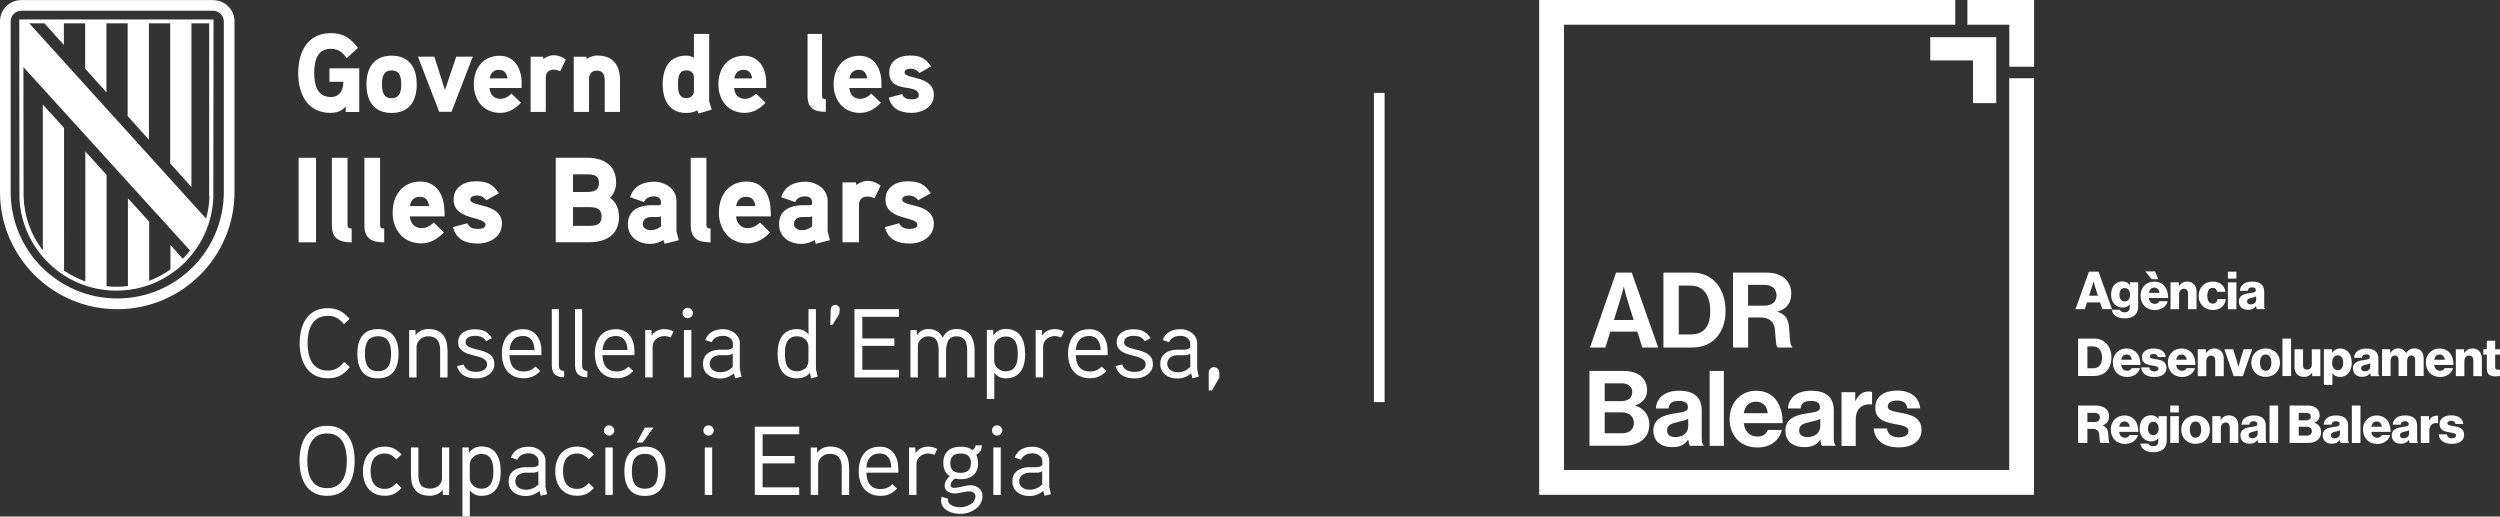 <?xml version="1.0" encoding="UTF-8"?>
<svg id="Capa_1" data-name="Capa 1" xmlns="http://www.w3.org/2000/svg" viewBox="0 0 290.41 60">
  <rect x="0" y="0" width="290.41" height="60" fill="#333333" stroke="none"/>
  <defs>
    <style>
      .cls-1 {
        fill: #fff;
      }
    </style>
  </defs>
  <g>
    <polygon class="cls-1" points="236.28 57.48 178.8 57.48 178.8 0 227.13 0 227.13 2.87 181.68 2.87 181.68 54.6 233.4 54.6 233.4 9.09 236.28 9.09 236.28 57.48"/>
    <g>
      <path class="cls-1" d="M184.65,43.09h3.89c.94,0,1.65.23,2.1.63.47.43.69.95.69,1.63,0,.89-.55,1.46-1.36,1.74v.04c.96.28,1.62,1.08,1.62,2.15,0,.82-.26,1.37-.77,1.81-.5.44-1.27.69-2.19.69h-3.99v-8.7ZM188.32,46.6c.77,0,1.29-.36,1.29-1.05,0-.64-.47-1.02-1.25-1.02h-1.95v2.07h1.91ZM186.41,50.33h2.03c.85,0,1.36-.47,1.36-1.18,0-.83-.61-1.25-1.41-1.25h-1.98v2.43Z"/>
      <path class="cls-1" d="M196.1,51.1h-.02c-.32.47-.77.84-1.84.84-1.28,0-2.18-.67-2.18-1.91,0-1.37,1.12-1.81,2.51-2.01,1.03-.15,1.51-.23,1.51-.71s-.35-.74-1.05-.74c-.78,0-1.16.28-1.2.88h-1.47c.05-1.09.86-2.06,2.69-2.06s2.63.84,2.63,2.3v3.18c0,.47.07.75.22.86v.06h-1.59c-.1-.12-.16-.41-.19-.69ZM196.11,49.59v-.94c-.29.17-.74.27-1.16.36-.86.19-1.29.39-1.29.97s.39.79.97.79c.95,0,1.47-.58,1.47-1.19Z"/>
      <path class="cls-1" d="M198.6,43.09h1.65v8.7h-1.65v-8.7Z"/>
      <path class="cls-1" d="M200.92,48.67c0-1.85,1.25-3.28,3.08-3.28,2.01,0,3.08,1.53,3.08,3.76h-4.52c.12.96.66,1.56,1.59,1.56.64,0,1.02-.29,1.2-.77h1.63c-.23,1.11-1.22,2.04-2.82,2.04-2.07,0-3.24-1.45-3.24-3.31ZM202.57,48h2.77c-.05-.79-.57-1.34-1.33-1.34-.88,0-1.3.52-1.45,1.34Z"/>
      <path class="cls-1" d="M211.44,51.1h-.02c-.32.47-.77.84-1.84.84-1.28,0-2.18-.67-2.18-1.91,0-1.37,1.12-1.81,2.51-2.01,1.03-.15,1.51-.23,1.51-.71s-.35-.74-1.05-.74c-.78,0-1.16.28-1.2.88h-1.47c.05-1.09.86-2.06,2.69-2.06s2.63.84,2.63,2.3v3.18c0,.47.07.75.22.86v.06h-1.59c-.1-.12-.16-.41-.19-.69ZM211.45,49.59v-.94c-.29.17-.74.27-1.16.36-.86.19-1.29.39-1.29.97s.39.79.97.79c.95,0,1.47-.58,1.47-1.19Z"/>
      <path class="cls-1" d="M215.51,46.55h.04c.38-.71.8-1.07,1.53-1.07.18,0,.29.01.39.05v1.45h-.04c-1.08-.11-1.86.46-1.86,1.78v3.04h-1.65v-6.24h1.59v1Z"/>
      <path class="cls-1" d="M217.66,49.77h1.53c.11.72.62,1.03,1.36,1.03s1.14-.28,1.14-.72c0-.6-.79-.66-1.64-.83-1.12-.22-2.21-.52-2.21-1.89s1.12-1.99,2.54-1.99c1.64,0,2.55.82,2.68,2.07h-1.5c-.07-.67-.5-.91-1.2-.91-.64,0-1.07.24-1.07.69,0,.54.83.58,1.72.77,1.05.22,2.2.51,2.2,1.97,0,1.25-1.07,2.01-2.63,2.01-1.81,0-2.82-.88-2.92-2.2Z"/>
    </g>
    <g>
      <path class="cls-1" d="M187.73,31.67h1.82l3.07,8.7h-1.84l-.58-1.85h-3.14l-.57,1.85h-1.79l3.03-8.7ZM187.47,37.17h2.3l-.78-2.51c-.15-.46-.35-1.34-.35-1.34h-.02s-.22.88-.36,1.34l-.78,2.51Z"/>
      <path class="cls-1" d="M193.24,31.67h3.39c2.32,0,3.82,1.87,3.82,4.44,0,1.41-.47,2.65-1.39,3.42-.64.54-1.48.84-2.58.84h-3.25v-8.7ZM196.37,38.85c1.65,0,2.3-1.01,2.3-2.74s-.75-2.93-2.25-2.93h-1.41v5.67h1.36Z"/>
      <path class="cls-1" d="M201.29,31.67h3.99c1.68,0,2.8.97,2.8,2.42,0,1.02-.47,1.8-1.59,2.1v.04c.8.23,1.22.69,1.33,1.75.12,1.23.07,2.17.38,2.3v.09h-1.69c-.22-.1-.24-1.07-.32-2.01-.07-.95-.61-1.48-1.7-1.48h-1.42v3.49h-1.76v-8.7ZM203.06,35.51h1.87c.96,0,1.44-.5,1.44-1.19s-.45-1.23-1.39-1.23h-1.92v2.42Z"/>
    </g>
    <polygon class="cls-1" points="236.29 7.75 233.41 7.75 233.41 2.87 228.54 2.87 228.54 0 236.29 0 236.29 7.75"/>
    <polygon class="cls-1" points="231.89 11.98 229.19 11.98 229.19 7.02 224.23 7.02 224.23 4.32 231.89 4.32 231.89 11.98"/>
    <g>
      <path class="cls-1" d="M242.66,31.56h1.11l1.57,4.35h-1.13l-.26-.78h-1.52l-.25.78h-1.08l1.56-4.35ZM243.7,34.35l-.33-1.05c-.07-.23-.17-.61-.17-.61h-.01s-.1.39-.18.61l-.33,1.05h1.02Z"/>
      <path class="cls-1" d="M245.29,35.98h.96c.05.16.22.3.55.3.42,0,.6-.22.6-.6v-.31h-.02c-.18.21-.42.36-.8.36-.7,0-1.35-.52-1.35-1.48s.54-1.56,1.31-1.56c.41,0,.69.16.88.43h.01v-.33h.95v2.81c0,.47-.16.81-.41,1.03-.27.24-.68.35-1.14.35-.86,0-1.42-.35-1.52-1ZM247.44,34.23c0-.42-.22-.77-.63-.77-.37,0-.61.3-.61.78s.24.77.61.77c.43,0,.63-.34.63-.78Z"/>
      <path class="cls-1" d="M248.65,34.35c0-.93.65-1.64,1.6-1.64.44,0,.8.15,1.06.39.37.34.55.88.55,1.52h-2.24c.06.42.29.68.7.68.26,0,.43-.12.52-.31h.97c-.07.28-.25.55-.52.74-.26.18-.58.29-.97.29-1.03,0-1.66-.71-1.66-1.66ZM249.21,31.53h1.14l.35.9h-.75l-.74-.9ZM250.86,34.02c-.04-.37-.27-.61-.59-.61-.38,0-.57.24-.64.61h1.23Z"/>
      <path class="cls-1" d="M252.14,32.8h.96v.43h.02c.23-.33.53-.52.96-.52.68,0,1.08.49,1.08,1.18v2.03h-.99v-1.83c0-.33-.16-.55-.49-.55s-.55.27-.55.66v1.72h-.99v-3.12Z"/>
      <path class="cls-1" d="M255.41,34.36c0-.94.65-1.65,1.63-1.65.85,0,1.39.49,1.48,1.19h-.96c-.06-.28-.23-.46-.51-.46-.43,0-.64.35-.64.92s.21.91.64.91c.31,0,.5-.18.54-.54h.95c-.02.72-.6,1.28-1.48,1.28-1,0-1.66-.71-1.66-1.65Z"/>
      <path class="cls-1" d="M258.8,31.56h.99v.8h-.99v-.8ZM258.8,32.8h.99v3.12h-.99v-3.12Z"/>
      <path class="cls-1" d="M260.07,35.04c0-.69.55-.89,1.19-.98.58-.07.79-.13.79-.35,0-.2-.13-.33-.43-.33-.32,0-.47.14-.51.4h-.91c.02-.58.47-1.07,1.41-1.07.47,0,.78.09,1.01.26.27.19.4.5.4.89v1.57c0,.25.02.39.11.44v.04h-.96c-.05-.07-.08-.19-.1-.35h-.01c-.18.26-.46.43-.92.43-.62,0-1.06-.33-1.06-.95ZM262.08,34.8v-.37c-.13.07-.31.12-.51.16-.38.09-.54.18-.54.42,0,.25.18.35.43.35.37,0,.63-.23.63-.56Z"/>
    </g>
    <g>
      <path class="cls-1" d="M241.4,39.33h1.86c1.2,0,2.01.87,2.01,2.2,0,.77-.27,1.38-.75,1.75-.34.26-.78.4-1.33.4h-1.79v-4.35ZM243.11,42.78c.71,0,1.07-.44,1.07-1.24s-.38-1.3-1.06-1.3h-.64v2.54h.63Z"/>
      <path class="cls-1" d="M245.43,42.12c0-.93.65-1.64,1.6-1.64.44,0,.8.15,1.06.39.37.34.55.88.55,1.52h-2.24c.06.42.29.68.7.68.26,0,.43-.12.52-.31h.97c-.07.28-.25.55-.52.74-.26.18-.58.29-.97.29-1.03,0-1.66-.71-1.66-1.66ZM247.64,41.79c-.04-.37-.27-.61-.59-.61-.38,0-.57.24-.64.61h1.23Z"/>
      <path class="cls-1" d="M248.73,42.68h.94c.04.31.24.46.57.46.3,0,.49-.11.49-.31,0-.28-.38-.31-.79-.38-.54-.09-1.12-.24-1.12-.97,0-.66.61-1,1.34-1,.88,0,1.36.38,1.41,1h-.91c-.04-.28-.23-.36-.5-.36-.24,0-.43.09-.43.29,0,.22.35.25.75.32.55.09,1.19.23,1.19,1.03,0,.68-.6,1.03-1.42,1.03-.91,0-1.48-.42-1.52-1.11Z"/>
      <path class="cls-1" d="M251.82,42.12c0-.93.65-1.64,1.6-1.64.44,0,.8.15,1.06.39.37.34.55.88.55,1.52h-2.24c.06.42.29.68.7.68.26,0,.43-.12.52-.31h.97c-.07.28-.25.55-.52.74-.26.18-.58.29-.97.29-1.03,0-1.66-.71-1.66-1.66ZM254.02,41.79c-.04-.37-.27-.61-.59-.61-.38,0-.57.24-.64.61h1.23Z"/>
      <path class="cls-1" d="M255.3,40.57h.96v.43h.02c.23-.33.53-.52.96-.52.68,0,1.08.49,1.08,1.18v2.03h-.99v-1.83c0-.33-.16-.55-.49-.55s-.55.27-.55.66v1.72h-.99v-3.12Z"/>
      <path class="cls-1" d="M258.4,40.57h1.02l.43,1.41c.09.31.17.63.17.63h.01s.08-.32.17-.63l.43-1.41h.99l-1.08,3.12h-1.07l-1.08-3.12Z"/>
      <path class="cls-1" d="M261.52,42.13c0-.94.67-1.65,1.67-1.65s1.66.71,1.66,1.65-.66,1.65-1.66,1.65-1.67-.71-1.67-1.65ZM263.85,42.13c0-.57-.23-.95-.66-.95s-.66.38-.66.95.23.94.66.94.66-.38.66-.94Z"/>
      <path class="cls-1" d="M265.14,39.33h1v4.35h-1v-4.35Z"/>
      <path class="cls-1" d="M266.54,42.61v-2.04h.99v1.84c0,.34.15.53.47.53.34,0,.55-.26.55-.63v-1.74h.99v3.12h-.95v-.38h-.02c-.23.3-.5.47-.93.47-.72,0-1.1-.47-1.1-1.16Z"/>
      <path class="cls-1" d="M269.95,40.57h.95v.38h.02c.21-.28.52-.47.94-.47.83,0,1.33.71,1.33,1.65,0,1.01-.54,1.66-1.36,1.66-.4,0-.69-.16-.88-.42h-.01v1.35h-.99v-4.14ZM272.19,42.16c0-.54-.2-.89-.63-.89s-.65.38-.65.89.24.85.67.85c.38,0,.61-.32.61-.85Z"/>
      <path class="cls-1" d="M273.32,42.82c0-.69.55-.89,1.19-.98.58-.07.79-.13.79-.35,0-.2-.13-.33-.43-.33-.32,0-.47.14-.5.4h-.91c.02-.58.47-1.07,1.41-1.07.47,0,.78.09,1.01.26.27.19.4.5.4.89v1.57c0,.25.02.39.11.44v.04h-.96c-.05-.07-.08-.19-.1-.35h-.01c-.18.26-.46.43-.92.43-.62,0-1.06-.33-1.06-.95ZM275.33,42.57v-.37c-.13.07-.31.12-.51.16-.38.09-.54.18-.54.42,0,.25.18.35.43.35.37,0,.63-.23.63-.56Z"/>
      <path class="cls-1" d="M276.7,40.57h.95v.44h.02c.19-.32.49-.54.94-.54.41,0,.72.21.88.55h.01c.24-.38.58-.55.98-.55.71,0,1.06.48,1.06,1.18v2.03h-.99v-1.85c0-.33-.14-.53-.44-.53-.32,0-.49.26-.49.63v1.75h-.99v-1.85c0-.33-.14-.53-.44-.53s-.49.26-.49.63v1.75h-.99v-3.12Z"/>
      <path class="cls-1" d="M281.79,42.12c0-.93.65-1.64,1.6-1.64.44,0,.8.15,1.06.39.37.34.55.88.55,1.52h-2.24c.06.42.29.68.7.68.26,0,.43-.12.52-.31h.97c-.07.28-.25.55-.52.74-.26.18-.58.29-.97.29-1.03,0-1.66-.71-1.66-1.66ZM284,41.79c-.04-.37-.27-.61-.59-.61-.38,0-.57.24-.64.61h1.23Z"/>
      <path class="cls-1" d="M285.28,40.57h.96v.43h.02c.23-.33.53-.52.96-.52.68,0,1.08.49,1.08,1.18v2.03h-.99v-1.83c0-.33-.16-.55-.49-.55s-.55.27-.55.66v1.72h-.99v-3.12Z"/>
      <path class="cls-1" d="M288.88,42.86v-1.67h-.41v-.62h.41v-.99h.97v.99h.57v.62h-.57v1.46c0,.24.13.3.35.3.09,0,.18,0,.22,0v.72c-.09.02-.27.05-.54.05-.58,0-.99-.19-.99-.86Z"/>
    </g>
    <g>
      <path class="cls-1" d="M241.4,47.11h2.08c.86,0,1.52.44,1.52,1.25,0,.51-.25.88-.75,1.05v.02c.38.13.57.37.63.8.09.57.03,1.12.18,1.17v.05h-1.05c-.12-.07-.1-.58-.16-1.01-.05-.4-.26-.62-.72-.62h-.65v1.63h-1.08v-4.35ZM243.28,49.03c.43,0,.65-.2.65-.53s-.21-.54-.62-.54h-.83v1.07h.81Z"/>
      <path class="cls-1" d="M245.19,49.9c0-.93.65-1.64,1.6-1.64.44,0,.8.15,1.06.39.37.34.55.88.55,1.52h-2.24c.06.42.29.68.7.68.26,0,.43-.12.52-.31h.97c-.07.28-.25.55-.52.74-.26.18-.58.29-.97.29-1.03,0-1.66-.71-1.66-1.66ZM247.4,49.57c-.04-.37-.27-.61-.59-.61-.38,0-.57.24-.64.61h1.23Z"/>
      <path class="cls-1" d="M248.61,51.53h.96c.05.16.22.3.55.3.42,0,.6-.22.6-.6v-.31h-.02c-.18.21-.42.36-.8.36-.7,0-1.35-.52-1.35-1.48s.54-1.56,1.31-1.56c.41,0,.69.16.88.43h.01v-.33h.95v2.81c0,.47-.16.81-.41,1.03-.27.24-.68.35-1.14.35-.86,0-1.42-.35-1.52-1ZM250.76,49.77c0-.42-.22-.77-.63-.77-.37,0-.61.3-.61.78s.24.77.61.77c.43,0,.63-.34.63-.78Z"/>
      <path class="cls-1" d="M252.11,47.11h.99v.8h-.99v-.8ZM252.11,48.34h.99v3.12h-.99v-3.12Z"/>
      <path class="cls-1" d="M253.38,49.91c0-.94.67-1.65,1.67-1.65s1.66.71,1.66,1.65-.66,1.65-1.66,1.65-1.67-.71-1.67-1.65ZM255.7,49.91c0-.57-.23-.95-.66-.95s-.66.38-.66.95.23.94.66.94.66-.38.66-.94Z"/>
      <path class="cls-1" d="M256.99,48.34h.96v.43h.02c.23-.33.53-.52.96-.52.68,0,1.08.49,1.08,1.18v2.03h-.99v-1.83c0-.33-.16-.55-.49-.55s-.55.27-.55.66v1.72h-.99v-3.12Z"/>
      <path class="cls-1" d="M260.25,50.59c0-.69.55-.89,1.19-.98.58-.07.79-.13.79-.35,0-.2-.13-.33-.43-.33-.32,0-.47.14-.51.4h-.91c.02-.58.47-1.07,1.41-1.07.47,0,.78.09,1.01.26.27.19.4.5.4.89v1.57c0,.25.02.39.11.44v.04h-.96c-.05-.07-.08-.19-.1-.35h-.01c-.18.26-.46.43-.92.43-.62,0-1.06-.33-1.06-.95ZM262.26,50.35v-.37c-.13.07-.31.12-.51.16-.38.09-.54.18-.54.42,0,.25.18.35.43.35.37,0,.63-.23.63-.56Z"/>
      <path class="cls-1" d="M263.64,47.11h1v4.35h-1v-4.35Z"/>
    </g>
    <g>
      <path class="cls-1" d="M265.96,47.11h2.1c.45,0,.78.11,1.02.3.25.21.38.49.38.83,0,.43-.23.71-.61.85v.02c.47.15.78.55.78,1.06,0,.44-.16.75-.44.97-.26.2-.61.31-1.07.31h-2.15v-4.35ZM267.91,48.83c.31,0,.52-.15.52-.44s-.2-.43-.52-.43h-.88v.87h.88ZM267.99,50.6c.35,0,.57-.2.57-.51,0-.35-.26-.52-.58-.52h-.95v1.03h.96Z"/>
      <path class="cls-1" d="M269.81,50.59c0-.69.55-.89,1.19-.98.58-.07.79-.13.79-.35,0-.2-.13-.33-.43-.33-.32,0-.47.14-.51.4h-.91c.02-.58.47-1.07,1.41-1.07.47,0,.78.09,1.01.26.27.19.4.5.4.89v1.57c0,.25.02.39.11.44v.04h-.96c-.05-.07-.08-.19-.1-.35h-.01c-.18.26-.46.43-.92.43-.62,0-1.06-.33-1.06-.95ZM271.82,50.35v-.37c-.13.07-.31.12-.51.16-.38.09-.54.18-.54.42,0,.25.18.35.43.35.37,0,.63-.23.63-.56Z"/>
      <path class="cls-1" d="M273.2,47.11h1v4.35h-1v-4.35Z"/>
      <path class="cls-1" d="M274.49,49.9c0-.93.65-1.64,1.6-1.64.44,0,.8.15,1.06.39.37.34.55.88.55,1.52h-2.24c.06.42.29.68.7.68.26,0,.43-.12.52-.31h.97c-.07.28-.25.55-.52.74-.26.18-.58.29-.97.29-1.03,0-1.66-.71-1.66-1.66ZM276.69,49.57c-.04-.37-.27-.61-.59-.61-.38,0-.57.24-.64.61h1.23Z"/>
      <path class="cls-1" d="M277.83,50.59c0-.69.55-.89,1.19-.98.58-.07.79-.13.79-.35,0-.2-.13-.33-.43-.33-.32,0-.47.14-.51.4h-.91c.02-.58.47-1.07,1.41-1.07.47,0,.78.09,1.01.26.27.19.4.5.4.89v1.57c0,.25.02.39.11.44v.04h-.96c-.05-.07-.08-.19-.1-.35h-.01c-.18.26-.46.43-.92.43-.62,0-1.06-.33-1.06-.95ZM279.84,50.35v-.37c-.13.07-.31.12-.51.16-.38.09-.54.18-.54.42,0,.25.18.35.43.35.37,0,.63-.23.63-.56Z"/>
      <path class="cls-1" d="M281.21,48.34h.95v.49h.02c.22-.37.47-.54.85-.54.09,0,.15,0,.19.02v.85h-.02c-.61-.09-1,.21-1,.89v1.4h-.99v-3.12Z"/>
      <path class="cls-1" d="M283.3,50.45h.94c.04.31.24.46.57.46.3,0,.49-.11.49-.31,0-.28-.38-.31-.79-.38-.54-.09-1.12-.24-1.12-.97,0-.66.61-1,1.34-1,.88,0,1.36.38,1.41,1h-.91c-.04-.28-.23-.36-.5-.36-.24,0-.43.09-.43.29,0,.22.35.25.75.32.55.09,1.19.23,1.19,1.03,0,.68-.6,1.03-1.42,1.03-.91,0-1.48-.42-1.52-1.11Z"/>
    </g>
  </g>
  <g>
    <path class="cls-1" d="M38.27,7.92v1.58h1.62c0,.92-.4,1.77-1.45,1.77-1.63,0-1.94-1.49-1.94-2.8s.3-2.8,1.93-2.8c.87,0,1.36.41,1.85,1.08l1.3-1.18c-.86-1.14-1.68-1.72-3.15-1.72-2.73,0-3.79,2.22-3.79,4.63s1.04,4.63,3.74,4.63c.72,0,1.33-.18,1.78-.76v.66h1.57v-5.07h-3.45ZM48.41,9.8c0-1.91-.85-3.33-2.92-3.33s-2.92,1.43-2.92,3.33.85,3.32,2.92,3.32,2.92-1.41,2.92-3.32M46.61,9.8c0,.81-.15,1.61-1.12,1.61s-1.12-.81-1.12-1.61.14-1.62,1.12-1.62,1.12.81,1.12,1.62M53,6.58l-1.31,3.88-1.24-3.88h-1.9l2.47,6.41h1.43l2.47-6.41h-1.92ZM60.6,9.66c0-1.88-.96-3.18-2.56-3.18-1.96,0-3,1.49-3,3.32s1.12,3.31,3.06,3.31c.98,0,1.71-.45,2.42-1.17l-1.1-1.07c-.31.32-.77.61-1.31.61-.77,0-1.19-.55-1.25-1.26h3.73v-.56h0ZM56.88,9.11c.1-.6.44-1,1.08-1s.91.43.99,1h-2.07ZM65.73,6.91c-.45-.32-.9-.49-1.41-.49-.68,0-1.19.44-1.19.44l-.06-.27h-1.43v6.41h1.76v-4.01c0-.55.33-.9.92-.9.25,0,.51.08.76.18l.65-1.36ZM72.03,9.39c0-1.77-.76-2.94-2.66-2.94-.42,0-.92.17-1.21.4l-.06-.26h-1.45v6.41h1.77v-3.88c0-.5.36-.92.87-.92.81,0,.96.53.96,1.23v3.57h1.77v-3.61h0ZM82.68,12.73c-.03-.09-.3-.92-.3-.96V3.94h-1.77v2.78c-.29-.18-.57-.26-.89-.26-2.01,0-2.74,1.53-2.74,3.32s.72,3.34,2.74,3.34c.44,0,.9-.09,1.28-.31l.13.38,1.55-.46ZM80.61,10.58c0,.5-.38.82-.87.82-.95,0-.98-.91-.98-1.61s.03-1.62.98-1.62c.5,0,.87.31.87.82v1.59ZM89.01,9.66c0-1.88-.96-3.18-2.56-3.18-1.96,0-3,1.49-3,3.32s1.12,3.31,3.06,3.31c.98,0,1.71-.45,2.42-1.17l-1.1-1.07c-.31.32-.77.61-1.31.61-.77,0-1.19-.55-1.25-1.26h3.73v-.56h0ZM85.3,9.11c.1-.6.44-1,1.08-1s.91.43.99,1h-2.07ZM95.92,11.51c-.3,0-.43-.08-.43-.39V3.94h-1.68v7.21c0,1.45.78,1.84,2.12,1.84v-1.48ZM102.39,9.66c0-1.88-.96-3.18-2.55-3.18-1.96,0-3,1.49-3,3.32s1.12,3.31,3.06,3.31c.98,0,1.71-.45,2.42-1.17l-1.1-1.07c-.31.32-.77.61-1.31.61-.77,0-1.19-.55-1.25-1.26h3.73v-.56ZM98.67,9.11c.1-.6.44-1,1.08-1s.91.43.99,1h-2.07ZM108.48,11.03c0-2.31-3.4-1.79-3.4-2.61,0-.38.48-.44.76-.44.38,0,.74.2.96.5l1.36-.75c-.65-.99-1.28-1.28-2.49-1.28s-2.37.61-2.37,1.97c0,2.55,3.43,1.16,3.43,2.68,0,.39-.55.44-.83.44-.66,0-.95-.22-1.11-.61l-1.54.41c.31,1.33,1.37,1.77,2.67,1.77,1.23,0,2.56-.7,2.56-2.09"/>
    <path class="cls-1" d="M36.71,18.33h-2.02v9.82h2.02v-9.82ZM40.83,26.54c-.32,0-.46-.08-.46-.42v-7.79h-1.82v7.82c0,1.57.85,2,2.3,2v-1.61ZM44.61,26.54c-.32,0-.46-.08-.46-.42v-7.79h-1.82v7.82c0,1.57.85,2,2.3,2v-1.61ZM51.62,24.53c0-2.04-1.04-3.44-2.77-3.44-2.12,0-3.24,1.62-3.24,3.6s1.21,3.58,3.32,3.58c1.06,0,1.85-.49,2.63-1.26l-1.18-1.17c-.34.35-.83.66-1.42.66-.83,0-1.28-.59-1.36-1.36h4.04v-.6h0ZM47.61,23.94c.11-.65.48-1.08,1.17-1.08s.99.46,1.07,1.08h-2.24ZM58.31,26.02c0-2.5-3.68-1.94-3.68-2.83,0-.41.52-.48.82-.48.41,0,.81.23,1.04.55l1.46-.81c-.71-1.07-1.38-1.39-2.69-1.39s-2.57.66-2.57,2.14c0,2.43,3.71,1.9,3.71,2.91,0,.42-.59.48-.9.48-.72,0-1.03-.24-1.2-.66l-1.67.45c.34,1.45,1.48,1.91,2.89,1.91,1.34,0,2.78-.76,2.78-2.27M71.9,25.15c0-.85-.32-1.69-1.04-2.17.46-.45.71-1.11.71-1.76,0-2.08-1.51-2.9-3.4-2.9h-3.61v9.82h3.84c1.99,0,3.51-.82,3.51-3M69.58,21.24c0,.91-.63,1.06-1.4,1.06h-1.62v-2.05h1.62c.75,0,1.4.11,1.4,1M69.88,25.16c0,.97-.69,1.08-1.5,1.08h-1.82v-2.18h1.82c.81,0,1.5.12,1.5,1.1M78.58,26.83v-3.53c0-1.35-1.32-2.19-2.58-2.19-1.34,0-2.41.53-2.81,1.8l1.62.56c.21-.48.65-.66,1.18-.66.44,0,.79.24.79.65v.2c0,.08-.05.17-.24.18,0,0-.59-.01-1.06,0-1.77.1-2.54.94-2.54,2.21,0,1.48,1.21,2.28,2.58,2.28.51,0,1.13-.15,1.54-.46l.14.45,1.65-.42-.28-1.06ZM76.79,26.3c-.35.28-.76.44-1.21.44-.38,0-.91-.22-.91-.69,0-.61.45-.83.97-.84h.79c.14,0,.25-.03.35-.1v1.19ZM82.52,26.54c-.32,0-.46-.08-.46-.42v-7.79h-1.82v7.82c0,1.57.85,2,2.3,2v-1.61ZM89.52,24.53c0-2.04-1.04-3.44-2.77-3.44-2.12,0-3.24,1.62-3.24,3.6s1.21,3.58,3.32,3.58c1.06,0,1.85-.49,2.63-1.26l-1.18-1.17c-.34.35-.83.66-1.42.66-.83,0-1.28-.59-1.36-1.36h4.04v-.6h0ZM85.51,23.94c.11-.65.48-1.08,1.17-1.08s.99.46,1.07,1.08h-2.24ZM96.14,26.83v-3.53c0-1.35-1.32-2.19-2.58-2.19-1.34,0-2.41.53-2.81,1.8l1.62.56c.21-.48.65-.66,1.18-.66.44,0,.79.24.79.65v.2c0,.08-.05.17-.24.18,0,0-.59-.01-1.06,0-1.77.1-2.54.94-2.54,2.21,0,1.48,1.21,2.28,2.58,2.28.51,0,1.13-.15,1.54-.46l.14.45,1.65-.42-.28-1.06ZM94.35,26.3c-.35.28-.76.44-1.21.44-.38,0-.91-.22-.91-.69,0-.61.45-.83.97-.84h.79c.14,0,.25-.03.35-.1v1.19ZM102.29,21.55c-.5-.35-.97-.54-1.52-.54-.73,0-1.28.48-1.28.48l-.07-.3h-1.55v6.95h1.91v-4.34c0-.59.35-.97,1-.97.27,0,.55.08.82.2l.7-1.47ZM108.48,26.02c0-2.5-3.68-1.94-3.68-2.83,0-.41.52-.48.82-.48.41,0,.81.23,1.04.55l1.46-.81c-.71-1.07-1.38-1.39-2.69-1.39s-2.57.66-2.57,2.14c0,2.43,3.71,1.9,3.71,2.91,0,.42-.59.48-.9.48-.72,0-1.03-.24-1.2-.66l-1.67.45c.34,1.45,1.48,1.91,2.89,1.91,1.34,0,2.78-.76,2.78-2.27"/>
    <path class="cls-1" d="M121.07,56.28c-.45.41-.89.61-1.47.61s-1.21-.3-1.21-.98.59-.99,1.18-1h.84c.23,0,.35,0,.66-.18v1.55ZM121.88,56.58v-3.07c0-.98-.98-1.62-1.91-1.62-1,0-1.77.36-2.1,1.26l.74.25c.24-.55.8-.74,1.34-.74s1.13.33,1.13.91v.45c-.2.22-.45.24-.71.25,0,0-.68,0-.86,0-1.18.04-1.91.64-1.91,1.64,0,1.13.9,1.71,1.98,1.71.58,0,1.09-.17,1.61-.59l.15.56.74-.18-.19-.83ZM116.25,51.98h-.86v5.51h.86v-5.51ZM116.43,50.01c0-.34-.27-.6-.61-.6s-.59.26-.59.6c0,.32.26.59.59.59s.61-.27.61-.59M112.79,53.79c0,.77-.43,1.14-1.21,1.14s-1.19-.36-1.19-1.14.46-1.11,1.21-1.11,1.19.34,1.19,1.11M113.61,53.8c0-.31-.05-.61-.2-.98.49-.24.63-.66.65-1.09h-.73c-.02.24-.14.42-.37.54-.4-.31-.89-.38-1.36-.38-1.26,0-2.02.63-2.02,1.9,0,.58.18,1.17.75,1.52-.4.33-.6.74-.6,1.13,0,.61.59.88,1.19.88.57,0,1.1-.24,1.68-.24.33,0,.71.18.71.59,0,.84-1.06,1.26-1.81,1.26-.55,0-1.37-.25-1.37-.81,0-.07,0-.12.02-.18l-.76-.24c-.05.14-.07.3-.07.43,0,1.13,1.23,1.56,2.25,1.56,1.22,0,2.56-.77,2.56-2.06,0-.77-.61-1.26-1.4-1.26-.64,0-1.25.3-1.9.3-.19,0-.4-.05-.4-.32,0-.33.25-.59.52-.76.24.05.41.08.63.08,1.26,0,2.04-.63,2.04-1.87M108.88,52.15c-.34-.18-.7-.27-1.07-.27-.57,0-1.18.26-1.46.76l-.02-.66h-.73v5.51h.86v-3.59c0-.7.63-1.22,1.36-1.22.25,0,.5.07.73.16l.34-.69ZM100.64,54.31c.09-.98.55-1.63,1.54-1.63s1.32.73,1.36,1.63h-2.9ZM104.35,54.5c0-1.49-.71-2.61-2.14-2.61-1.72,0-2.46,1.26-2.46,2.85s.8,2.86,2.55,2.86c.81,0,1.39-.3,1.91-.84l-.56-.52c-.33.36-.78.57-1.35.57-1.18,0-1.63-.79-1.66-1.9h3.71v-.4ZM98.63,54.37c0-1.51-.63-2.5-2.24-2.5-.5,0-1.1.2-1.46.73l-.02-.61h-.73v5.51h.86v-3.57c0-.61.57-1.21,1.32-1.21,1.14,0,1.42.71,1.42,1.67v3.11h.86v-3.13h0ZM92.84,56.61h-4.25v-2.78h3.72v-.86h-3.72v-2.52h4.25v-.89h-5.16v7.94h5.16v-.89ZM82.73,51.98h-.86v5.51h.86v-5.51ZM82.91,50.01c0-.34-.27-.6-.61-.6s-.59.26-.59.6c0,.32.26.59.59.59s.61-.27.61-.59M74.92,49.67l-.96,1.74h.7l1.24-1.74h-.97ZM76.44,54.75c0,1.02-.24,2.02-1.52,2.02s-1.52-1-1.52-2.02.23-2.03,1.52-2.03,1.52,1.01,1.52,2.03M77.32,54.75c0-1.62-.64-2.87-2.4-2.87s-2.39,1.24-2.39,2.87.63,2.86,2.39,2.86,2.4-1.23,2.4-2.86M71.18,51.98h-.86v5.51h.86v-5.51ZM71.36,50.01c0-.34-.27-.6-.61-.6s-.59.26-.59.6c0,.32.26.59.59.59s.61-.27.61-.59M69,52.8c-.57-.6-1.08-.92-1.96-.92-1.68,0-2.54,1.27-2.54,2.87s.86,2.84,2.54,2.84c.87,0,1.37-.3,1.96-.91l-.61-.57c-.36.4-.75.68-1.34.68-1.29,0-1.65-1.01-1.65-2.05s.36-2.06,1.65-2.06c.59,0,.98.28,1.34.68l.61-.57ZM62.55,56.28c-.45.41-.89.61-1.47.61s-1.22-.3-1.22-.98.59-.99,1.18-1h.84c.23,0,.35,0,.66-.18v1.55h0ZM63.36,56.58v-3.07c0-.98-.98-1.62-1.91-1.62-1,0-1.77.36-2.1,1.26l.74.25c.24-.55.8-.74,1.34-.74s1.13.33,1.13.91v.45c-.2.22-.45.24-.71.25,0,0-.68,0-.86,0-1.18.04-1.91.64-1.91,1.64,0,1.13.9,1.71,1.98,1.71.58,0,1.09-.17,1.61-.59l.15.56.74-.18-.19-.83ZM57.31,54.76c0,.91-.16,2.01-1.42,2.01-.71,0-1.32-.56-1.32-1.21v-1.64c0-.61.61-1.19,1.32-1.19,1.26,0,1.42,1.1,1.42,2.02M58.16,54.76c0-1.54-.53-2.9-2.26-2.9-.47,0-1.07.2-1.43.77l-.02-.65h-.73v8.02h.86v-3.06c.38.52.89.66,1.32.66,1.72,0,2.27-1.31,2.27-2.84M52.2,51.98h-.86v3.64c0,.71-.73,1.14-1.33,1.14-1.14,0-1.41-.64-1.41-1.62v-3.16h-.86v3.21c0,1.55.67,2.4,2.25,2.4.46,0,1-.18,1.44-.67l.02.58h.73v-5.51h0ZM46.65,52.8c-.57-.6-1.08-.92-1.96-.92-1.68,0-2.53,1.27-2.53,2.87s.86,2.84,2.53,2.84c.88,0,1.38-.3,1.96-.91l-.61-.57c-.36.4-.75.68-1.34.68-1.28,0-1.65-1.01-1.65-2.05s.36-2.06,1.65-2.06c.59,0,.98.28,1.34.68l.61-.57ZM40.29,53.53c0,1.47-.4,3.18-2.3,3.18s-2.29-1.71-2.29-3.18.4-3.18,2.29-3.18,2.3,1.71,2.3,3.18M41.2,53.53c0-2.09-.83-4.07-3.21-4.07s-3.2,1.98-3.2,4.07.83,4.07,3.2,4.07c2.38,0,3.21-1.98,3.21-4.07"/>
    <path class="cls-1" d="M141.64,43.29c0-.35-.27-.64-.64-.64-.32,0-.59.28-.59.64v2.06h.39l.84-1.5v-.56h0ZM138.27,42.63c-.44.41-.89.61-1.46.61s-1.22-.3-1.22-.98.59-.99,1.18-1h.84c.23,0,.35,0,.66-.18v1.55ZM139.07,42.93v-3.07c0-.98-.98-1.62-1.91-1.62-1,0-1.77.36-2.1,1.26l.74.25c.24-.55.8-.74,1.34-.74s1.12.33,1.12.91v.45c-.19.21-.45.24-.71.25,0,0-.68,0-.86,0-1.18.04-1.91.64-1.91,1.64,0,1.13.9,1.71,1.98,1.71.58,0,1.09-.17,1.61-.59l.15.56.74-.18-.19-.83ZM133.92,42.27c0-2.07-3.34-1.32-3.34-2.52,0-.63.71-.74,1.13-.74.52,0,.98.16,1.27.63l.67-.36c-.48-.77-1.08-1.03-2.01-1.03-1,0-1.92.46-1.92,1.51,0,1.96,3.36,1.17,3.36,2.56,0,.67-.74.88-1.25.88-.7,0-1.27-.23-1.47-.86l-.76.19c.26,1.06,1.17,1.43,2.24,1.43,1.03,0,2.09-.57,2.09-1.68M124.96,40.66c.09-.98.55-1.63,1.54-1.63s1.32.73,1.36,1.63h-2.9ZM128.67,40.85c0-1.49-.71-2.61-2.14-2.61-1.72,0-2.46,1.26-2.46,2.85s.8,2.85,2.55,2.85c.81,0,1.39-.3,1.91-.84l-.56-.52c-.33.36-.78.57-1.35.57-1.18,0-1.63-.78-1.66-1.9h3.71v-.4ZM123.59,38.5c-.34-.18-.69-.27-1.07-.27-.57,0-1.18.26-1.46.76l-.02-.66h-.73v5.51h.86v-3.59c0-.69.63-1.21,1.36-1.21.25,0,.5.07.73.16l.34-.69ZM118.23,41.11c0,.91-.16,2.02-1.42,2.02-.72,0-1.32-.56-1.32-1.21v-1.64c0-.61.61-1.19,1.32-1.19,1.26,0,1.42,1.1,1.42,2.02M119.08,41.11c0-1.54-.53-2.9-2.26-2.9-.47,0-1.07.2-1.43.77l-.02-.65h-.73v8.02h.86v-3.06c.37.52.89.66,1.32.66,1.72,0,2.27-1.31,2.27-2.84M113.21,40.72c0-1.43-.58-2.5-2.1-2.5-.7,0-1.25.28-1.59,1-.41-.74-.96-1-1.71-1-.43,0-.98.2-1.3.73l-.02-.61h-.73v5.51h.86v-3.69c0-.59.58-1.09,1.17-1.09,1.07,0,1.25.81,1.25,1.65v3.13h.86v-3.01c0-.79.15-1.77,1.21-1.77s1.24.81,1.24,1.65v3.13h.86v-3.13ZM104.42,42.96h-4.25v-2.78h3.72v-.86h-3.72v-2.52h4.25v-.89h-5.16v7.94h5.16v-.89ZM97.54,35.93c.02-.27-.24-.51-.52-.51s-.51.24-.52.52l-.05,1.8h.26s.77-1.25.77-1.25l.07-.56ZM93.91,41.92c0,.75-.61,1.21-1.32,1.21-1.26,0-1.41-1.11-1.41-2.04s.15-2.02,1.42-2.02c.72,0,1.31.47,1.31,1.21v1.65ZM94.98,43.75s-.2-.86-.2-.88v-6.96h-.86v2.95c-.33-.46-.89-.63-1.31-.63-1.73,0-2.28,1.31-2.28,2.85s.52,2.87,2.27,2.87c.52,0,1.09-.16,1.48-.64l.15.65.76-.21ZM85.13,42.63c-.45.41-.89.61-1.47.61s-1.22-.3-1.22-.98.59-.99,1.18-1h.84c.23,0,.35,0,.66-.18v1.55h0ZM85.94,42.93v-3.07c0-.98-.98-1.62-1.91-1.62-1,0-1.77.36-2.1,1.26l.74.25c.24-.55.8-.74,1.34-.74s1.13.33,1.13.91v.45c-.2.21-.45.24-.71.25,0,0-.68,0-.86,0-1.18.04-1.91.64-1.91,1.64,0,1.13.9,1.71,1.98,1.71.58,0,1.09-.17,1.61-.59l.15.56.74-.18-.19-.83ZM80.31,38.34h-.86v5.51h.86v-5.51ZM80.49,36.37c0-.34-.27-.61-.61-.61s-.59.26-.59.61c0,.32.26.59.59.59s.61-.27.61-.59M78.23,38.5c-.34-.18-.69-.27-1.07-.27-.57,0-1.18.26-1.46.76l-.02-.66h-.73v5.51h.86v-3.59c0-.69.63-1.21,1.36-1.21.25,0,.5.07.73.16l.34-.69ZM69.99,40.66c.09-.98.55-1.63,1.54-1.63s1.32.73,1.36,1.63h-2.9ZM73.7,40.85c0-1.49-.71-2.61-2.14-2.61-1.72,0-2.46,1.26-2.46,2.85s.8,2.85,2.55,2.85c.81,0,1.39-.3,1.91-.84l-.56-.52c-.33.36-.79.57-1.36.57-1.18,0-1.62-.78-1.66-1.9h3.71v-.4h0ZM68.23,43.1c-.46-.03-.61-.3-.61-.63v-6.56h-.82v6.56c0,.93.48,1.34,1.43,1.36v-.74ZM65.53,43.1c-.47-.03-.61-.3-.61-.63v-6.56h-.82v6.56c0,.93.48,1.34,1.43,1.36v-.74ZM59.19,40.66c.09-.98.55-1.63,1.54-1.63s1.32.73,1.36,1.63h-2.9ZM62.9,40.85c0-1.49-.71-2.61-2.14-2.61-1.72,0-2.46,1.26-2.46,2.85s.8,2.85,2.55,2.85c.81,0,1.39-.3,1.91-.84l-.56-.52c-.33.36-.79.57-1.36.57-1.18,0-1.62-.78-1.66-1.9h3.71v-.4h0ZM57.42,42.27c0-2.07-3.34-1.32-3.34-2.52,0-.63.71-.74,1.13-.74.52,0,.98.16,1.27.63l.67-.36c-.48-.77-1.08-1.03-2.01-1.03-1,0-1.92.46-1.92,1.51,0,1.96,3.36,1.17,3.36,2.56,0,.67-.74.88-1.25.88-.69,0-1.27-.23-1.47-.86l-.76.19c.26,1.06,1.17,1.43,2.24,1.43,1.03,0,2.09-.57,2.09-1.68M51.98,40.72c0-1.51-.63-2.5-2.24-2.5-.5,0-1.11.2-1.46.73l-.02-.61h-.73v5.51h.86v-3.57c0-.61.57-1.21,1.32-1.21,1.14,0,1.42.71,1.42,1.67v3.11h.86v-3.13h0ZM45.43,41.1c0,1.02-.24,2.02-1.52,2.02s-1.52-1-1.52-2.02.23-2.04,1.52-2.04,1.52,1.01,1.52,2.04M46.3,41.1c0-1.62-.64-2.87-2.4-2.87s-2.39,1.24-2.39,2.87.63,2.85,2.39,2.85,2.4-1.22,2.4-2.85M39.98,42.05c-.52.61-1.03,1-1.91,1-1.87,0-2.34-1.7-2.34-3.18s.48-3.18,2.34-3.18c.86,0,1.36.36,1.89.96l.65-.61c-.72-.83-1.4-1.24-2.54-1.24-2.37,0-3.26,1.96-3.26,4.07s.91,4.07,3.28,4.07c1.19,0,1.8-.41,2.55-1.3l-.65-.6Z"/>
    <path class="cls-1" d="M26,22.29c0,6.84-5.54,12.38-12.38,12.38S1.24,29.13,1.24,22.29V2.49c0-.69.56-1.24,1.24-1.24h22.28c.68,0,1.24.56,1.24,1.24v19.81h0ZM24.76.01H2.47C1.11.01,0,1.12,0,2.49v19.81c0,7.52,6.1,13.62,13.62,13.62s13.62-6.1,13.62-13.62V2.49c0-1.37-1.11-2.47-2.47-2.47"/>
    <path class="cls-1" d="M24.33,22.79c-.02.89-.15,1.76-.39,2.6l-1.02-1.12L3.4,2.71h1.76l2.26,2.51v-2.51h2.47v5.26l2.47,2.75V2.71h2.47v10.77l2.47,2.76V2.71h2.47v16.27l2.47,2.75V2.71h2.06v20.07ZM2.7,7.77c2.17,2.38,19.07,21,19.08,21l.3.33c-.26.33-.54.65-.84.95l-1.44-1.58v2.83c-.77.55-1.6.99-2.47,1.32v-6.87l-2.47-2.72v10.2c-.44.05-.88.08-1.33.08-.39,0-.76-.02-1.15-.06v-12.94l-2.47-2.72v15.1c-.87-.31-1.71-.74-2.47-1.26V14.86l-2.47-2.72v16.94c-1.39-1.8-2.17-3.99-2.23-6.29l-.02-15.02ZM24.8,2.26H2.24l.02,20.76c.13,2.86,1.33,5.53,3.39,7.54,2.12,2.07,4.91,3.2,7.87,3.2s5.75-1.14,7.87-3.2c2.06-2.01,3.25-4.68,3.39-7.54l.02-20.76Z"/>
  </g>
  <rect class="cls-1" x="159.6" y="10.79" width="1.24" height="35.92"/>
</svg>